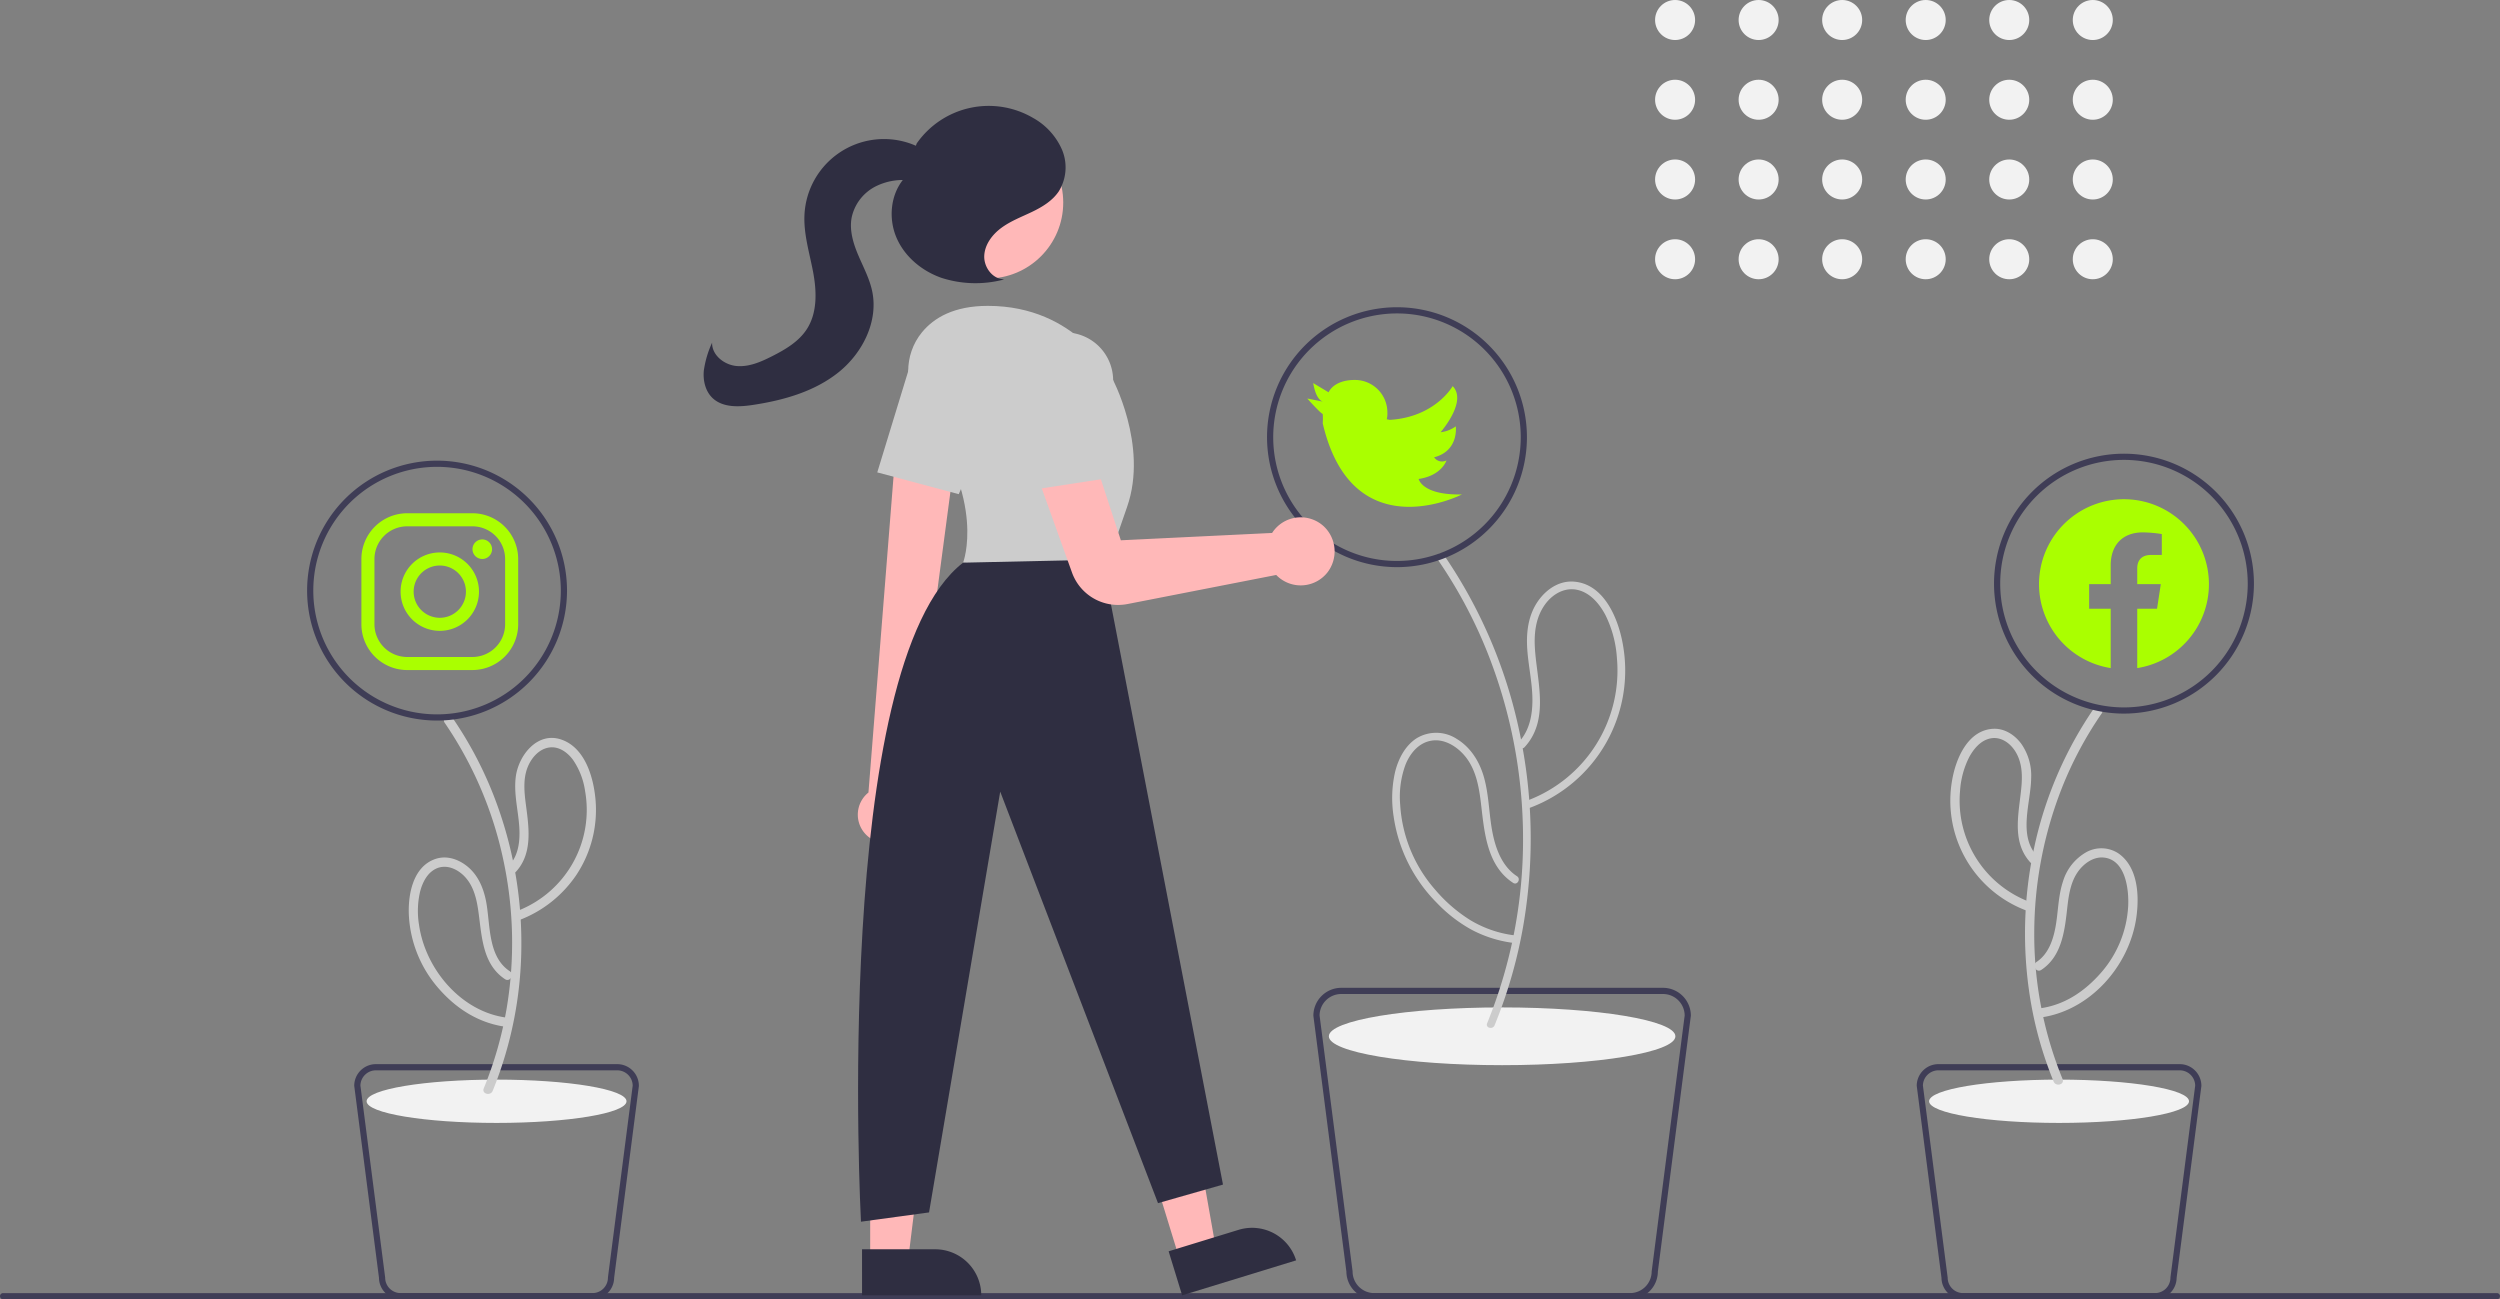 <svg xmlns="http://www.w3.org/2000/svg" data-name="Layer 1" width="808" height="419.93" viewBox="0 0 808 419.93" xmlns:xlink="http://www.w3.org/1999/xlink"><rect x="0" y="0" width="808" height="419.93" fill="#808080" stroke="none"/><path d="M631.154,651.031l-10.659-82.605-.008-.128a9.01,9.01,0,0,1,9-9h104a9.01,9.01,0,0,1,9,9L734.732,628.425l-2.912,22.606a9.01,9.01,0,0,1-9,8.934h-82.666A9.01,9.01,0,0,1,631.154,651.031Zm102.333-89.733h-104a7.008,7.008,0,0,0-7,6.938l7.739,59.935,2.92,22.666.008.129a7.008,7.008,0,0,0,7,7h82.666a7.008,7.008,0,0,0,7-7l10.667-82.729A7.008,7.008,0,0,0,733.487,561.298Z" transform="translate(-196 -240.035)" fill="#3f3d56"/><ellipse cx="485.487" cy="334.93" rx="56" ry="9.333" fill="#f2f2f2"/><path d="M676.639,570.765a156.834,156.834,0,0,0,11.609-59.778,163.21,163.21,0,0,0-11.438-59.879,152.825,152.825,0,0,0-16.209-30.327c-.912-1.323,1.246-2.57,2.151-1.257a158.735,158.735,0,0,1,24.312,56.901,165.83,165.83,0,0,1,1.457,61.615,154.195,154.195,0,0,1-9.479,33.389c-.602,1.462-3.013.822-2.402-.662Z" transform="translate(-196 -240.035)" fill="#ccc"/><path d="M686.981,479.762c3.397-3.681,4.324-8.806,4.297-13.661-.032-5.766-1.449-11.411-1.72-17.161-.243-5.145.537-10.348,3.543-14.648,2.588-3.702,6.668-6.551,11.35-6.289,9.988.56,14.638,12.047,16.079,20.435a47.339,47.339,0,0,1-30.015,52.658c-1.499.572-2.148-1.836-.662-2.402a44.894,44.894,0,0,0,28.729-46.038,36.419,36.419,0,0,0-3.703-13.826c-1.917-3.624-4.897-7.222-9.083-8.149-4.123-.914-7.99,1.373-10.373,4.628-3.005,4.103-3.631,9.063-3.354,14.025.594,10.606,4.888,23.289-3.327,32.19-1.09,1.181-2.848-.584-1.762-1.762Z" transform="translate(-196 -240.035)" fill="#ccc"/><path d="M685.039,525.381c-8.446-5.511-9.289-16.292-10.355-25.371-.603-5.141-1.477-10.604-4.631-14.867-2.595-3.506-6.991-6.519-11.547-5.703-4.016.719-6.731,4.035-8.208,7.64a29.912,29.912,0,0,0-1.751,13.091A45.777,45.777,0,0,0,659.796,527.527a48.843,48.843,0,0,0,11.43,9.908,36.23,36.23,0,0,0,14.449,4.925c1.573.186,1.592,2.68,0,2.491a39.347,39.347,0,0,1-13.88-4.232,46.325,46.325,0,0,1-11.362-8.725,49.581,49.581,0,0,1-14.012-27.983,38.168,38.168,0,0,1,.502-14.515c1.064-4.148,3.191-8.307,6.86-10.712a12.183,12.183,0,0,1,13.059.179c4.474,2.723,7.293,7.252,8.722,12.199,1.754,6.071,1.631,12.462,2.924,18.617,1.086,5.168,3.21,10.552,7.807,13.552,1.338.873.091,3.031-1.257,2.151Z" transform="translate(-196 -240.035)" fill="#ccc"/><path d="M605.504,381.336a42,42,0,1,1,42,42A42.048,42.048,0,0,1,605.504,381.336Zm2,0a40,40,0,1,0,40-40A40.045,40.045,0,0,0,607.504,381.336Z" transform="translate(-196 -240.035)" fill="#3f3d56"/><path d="M623.504,369.834l-5-1s4.2,4.7,5,5h0a20.124,20.124,0,0,1,0,3c9.6,41.2,45,23,45,23-12.9.3-14-5-14-5,7.5-1.1,9-6,9-6a3.09,3.09,0,0,1-4-1c8.1-2.1,7-10,7-10a10.4,10.4,0,0,1-4.9,1.9c.9-1.1,8.5-10.2,3.9-14.9,0,0-5.6,10-20.3,10.9l-1-.2a7.85,7.85,0,0,0,.2-2.2,10.5,10.5,0,0,0-10.5-10.5c-7,0-8.5,4-8.5,4l-5-3C620.504,363.834,621.004,368.834,623.504,369.834Z" transform="translate(-196 -240.035)" fill="#aaff00"/><path d="M892.487,659.965h-62a7.008,7.008,0,0,1-7-6.933L815.487,590.965a7.008,7.008,0,0,1,7-7h78a7.008,7.008,0,0,1,7,7l-.008.128-7.992,61.939A7.008,7.008,0,0,1,892.487,659.965Zm-75-69.062,8,62.062a5.006,5.006,0,0,0,5,5h62a5.006,5.006,0,0,0,5-5l.008-.129,7.991-61.933a5.006,5.006,0,0,0-5-4.938h-78A5.006,5.006,0,0,0,817.487,590.903Z" transform="translate(-196 -240.035)" fill="#3f3d56"/><ellipse cx="665.487" cy="355.93" rx="42" ry="7" fill="#f2f2f2"/><path d="M862.626,588.794a123.717,123.717,0,0,1-9.157-47.09,128.6,128.6,0,0,1,9.007-47.172,120.519,120.519,0,0,1,12.774-23.884c1.098-1.594-1.501-3.096-2.59-1.514a125.983,125.983,0,0,0-19.25,45.015,131.778,131.778,0,0,0-1.208,48.816,122.193,122.193,0,0,0,7.531,26.626c.723,1.761,3.627.99,2.893-.798Z" transform="translate(-196 -240.035)" fill="#ccc"/><path d="M854.32,516.642c-6.125-6.716-1.963-17.141-1.852-25.043a17.941,17.941,0,0,0-3.244-11.254c-2.158-2.862-5.44-4.99-9.142-4.757-8.097.51-11.939,9.613-13.131,16.48a37.924,37.924,0,0,0,24.075,42.296c1.804.692,2.585-2.207.798-2.893a34.972,34.972,0,0,1-22.335-35.797,28.034,28.034,0,0,1,2.933-10.889c1.484-2.753,3.794-5.544,7.04-6.122,3.22-.573,6.098,1.467,7.782,4.061,2.145,3.304,2.414,7.16,2.124,10.998-.633,8.375-3.558,18.036,2.832,25.041,1.304,1.43,3.421-.697,2.121-2.121Z" transform="translate(-196 -240.035)" fill="#ccc"/><path d="M855.75,553.507c6.42-4.239,7.509-12.171,8.293-19.211.458-4.111.948-8.539,3.258-12.087,1.835-2.818,5.091-5.363,8.632-5.011,7.075.703,8.177,10.342,7.891,15.794a35.576,35.576,0,0,1-8.711,21.359c-5.299,6.083-11.97,10.632-20.126,11.614-1.893.228-1.916,3.231,0,3,16.286-1.961,29.246-16.571,31.49-32.5.979-6.947.54-16.303-5.907-20.679a10.036,10.036,0,0,0-10.418-.246,16.222,16.222,0,0,0-7.394,9.368c-1.621,4.877-1.513,10.075-2.483,15.078-.801,4.131-2.375,8.511-6.04,10.93-1.604,1.059-.103,3.658,1.514,2.59Z" transform="translate(-196 -240.035)" fill="#ccc"/><path d="M882.47,470.67a42,42,0,1,1,42-42A42.048,42.048,0,0,1,882.47,470.67Zm0-82a40,40,0,1,0,40,40A40.045,40.045,0,0,0,882.47,388.67Z" transform="translate(-196 -240.035)" fill="#3f3d56"/><path d="M909.926,428.835a27.456,27.456,0,1,0-31.746,27.124v-19.185h-6.973v-7.939h6.973v-6.05c0-6.88,4.1-10.683,10.371-10.683a42.192,42.192,0,0,1,6.147.537v6.757h-3.464c-3.409,0-4.475,2.116-4.475,4.29v5.15h7.614l-1.216,7.939h-6.398v19.186a27.464,27.464,0,0,0,23.167-27.126Z" transform="translate(-196 -240.035)" fill="#aaff00" fill-rule="evenodd"/><path d="M1004,658.965a1.003,1.003,0,0,1-1,1H197a1,1,0,0,1,0-2h806A1.003,1.003,0,0,1,1004,658.965Z" transform="translate(-196 -240.035)" fill="#3f3d56"/><path d="M387.487,659.965h-62a7.008,7.008,0,0,1-7-6.933L310.487,590.965a7.008,7.008,0,0,1,7-7h78a7.008,7.008,0,0,1,7,7l-.008.128-7.992,61.939A7.008,7.008,0,0,1,387.487,659.965Zm-75-69.062,8,62.062a5.006,5.006,0,0,0,5,5h62a5.006,5.006,0,0,0,5-5l.008-.129,7.991-61.933a5.006,5.006,0,0,0-5-4.938h-78A5.006,5.006,0,0,0,312.487,590.903Z" transform="translate(-196 -240.035)" fill="#3f3d56"/><ellipse cx="160.487" cy="355.93" rx="42" ry="7" fill="#f2f2f2"/><path d="M355.241,592.592a125.984,125.984,0,0,0,9.264-48.087,130.9,130.9,0,0,0-9.188-47.955,123.808,123.808,0,0,0-13.002-24.415c-1.088-1.58-3.689-.081-2.59,1.514a123.716,123.716,0,0,1,18.906,44.103,127.75,127.75,0,0,1,1.151,48.007,122.12,122.12,0,0,1-7.433,26.036c-.733,1.785,2.168,2.562,2.893.798Z" transform="translate(-196 -240.035)" fill="#ccc"/><path d="M362.775,521.763c5.415-5.938,4.174-14.22,3.216-21.495-.528-4.013-.997-8.349.519-12.21,1.143-2.911,3.515-5.794,6.732-6.389,3.243-.6,6.122,1.466,7.958,3.957a23.744,23.744,0,0,1,3.893,10.027,34.975,34.975,0,0,1-21.942,38.818c-1.784.684-1.01,3.586.798,2.893a38.862,38.862,0,0,0,18.33-14.545,37.982,37.982,0,0,0,6.17-24.575c-.679-7.154-3.403-16.544-11.001-19.172-7.785-2.693-13.871,5.127-14.749,12.038-.683,5.374.748,10.645,1.119,15.98.303,4.349-.09,9.181-3.163,12.551-1.299,1.424.817,3.551,2.121,2.121Z" transform="translate(-196 -240.035)" fill="#ccc"/><path d="M360.738,553.917c-7.249-4.787-6.186-15.361-7.682-22.788-.828-4.114-2.517-8.109-5.781-10.878-2.886-2.449-6.798-3.867-10.526-2.606-7.397,2.502-8.979,11.786-8.587,18.553a38.912,38.912,0,0,0,9.579,23.275c5.871,6.739,13.276,11.413,22.247,12.493,1.913.23,1.896-2.772,0-3-14.873-1.791-26.558-15.717-28.568-30.098a27.428,27.428,0,0,1,.379-10.753c.768-2.877,2.269-5.93,5.072-7.295,3.217-1.566,6.761-.04,9.12,2.325,2.876,2.884,3.923,6.844,4.518,10.762,1.217,8.018,1.132,17.594,8.716,22.601,1.616,1.067,3.12-1.53,1.514-2.59Z" transform="translate(-196 -240.035)" fill="#ccc"/><path d="M337.258,472.918a42,42,0,1,1,42-42A42.048,42.048,0,0,1,337.258,472.918Zm0-82a40,40,0,1,0,40,40A40.045,40.045,0,0,0,337.258,390.918Z" transform="translate(-196 -240.035)" fill="#3f3d56"/><path d="M348.698,410.14a10.59,10.59,0,0,1,10.559,10.559V441.814a10.59,10.59,0,0,1-10.559,10.559H327.583a10.59,10.59,0,0,1-10.559-10.559V420.699a10.59,10.59,0,0,1,10.559-10.559h21.115m0-4.223H327.583A14.824,14.824,0,0,0,312.802,420.699V441.814A14.824,14.824,0,0,0,327.583,456.595h21.115A14.824,14.824,0,0,0,363.479,441.814V420.699A14.824,14.824,0,0,0,348.698,405.918Z" transform="translate(-196 -240.035)" fill="#aaff00"/><path d="M351.865,420.699a3.161,3.161,0,1,1,.014,0Q351.872,420.699,351.865,420.699Z" transform="translate(-196 -240.035)" fill="#aaff00"/><path d="M338.14,422.81a8.447,8.447,0,1,1-8.447,8.447,8.447,8.447,0,0,1,8.447-8.447m0-4.223a12.669,12.669,0,1,0,12.669,12.669A12.669,12.669,0,0,0,338.14,418.587Z" transform="translate(-196 -240.035)" fill="#aaff00"/><polygon points="381.243 406.999 392.963 403.402 384.667 356.484 367.369 361.792 381.243 406.999" fill="#ffb8b8"/><path d="M575.04,638.476h38.531a0,0,0,0,1,0,0V653.363a0,0,0,0,1,0,0H589.927a14.887,14.887,0,0,1-14.887-14.887v0A0,0,0,0,1,575.04,638.476Z" transform="translate(1155.962 849.018) rotate(162.939)" fill="#2f2e41"/><polygon points="281.245 407.269 293.504 407.268 299.337 359.98 281.242 359.981 281.245 407.269" fill="#ffb8b8"/><path d="M474.618,643.8h38.531a0,0,0,0,1,0,0v14.887a0,0,0,0,1,0,0H489.505a14.887,14.887,0,0,1-14.887-14.887v0A0,0,0,0,1,474.618,643.8Z" transform="translate(791.796 1062.43) rotate(179.997)" fill="#2f2e41"/><path d="M476.365,510.226a9.162,9.162,0,0,1,.318-14.046l9.505-119.695,19.331,4.83L490.042,498.074a9.212,9.212,0,0,1-13.677,12.152Z" transform="translate(-196 -240.035)" fill="#ffb8b8"/><circle cx="319.076" cy="65.466" r="24.561" fill="#ffb8b8"/><path d="M493.719,372.805c-5.542-7.608-5.713-18.087.257-25.364,3.896-4.749,10.412-8.55,21.292-8.55,29,0,40,23,40,23s12,22,5,42-7,22-7,22l-46-4S515.029,402.059,493.719,372.805Z" transform="translate(-196 -240.035)" fill="#ccc"/><path d="M479.534,392.713l9.91-32.421a15.502,15.502,0,0,1,21.93-9.245h0A15.53,15.53,0,0,1,518.462,371.057l-12.598,28.691Z" transform="translate(-196 -240.035)" fill="#ccc"/><path d="M552.269,420.891l39,202-21,6-51-133-23,136-22,3s-9.65-179.945,33-213Z" transform="translate(-196 -240.035)" fill="#2f2e41"/><path d="M557.365,435.55a15.822,15.822,0,0,1-14.925-10.547l-11.262-31.334,17.484-8.31,9.596,29.297,48.893-2.371a10.6,10.6,0,0,1,.868-1.187h0a11.001,11.001,0,0,1,15.741-1.034,11.132,11.132,0,0,1,1.204,15.062,11,11,0,0,1-15.706,1.479,10.212,10.212,0,0,1-.782-.745l-47.992,9.385A16.25,16.25,0,0,1,557.365,435.55Z" transform="translate(-196 -240.035)" fill="#ffb8b8"/><path d="M524.872,364.795a15.501,15.501,0,0,1,16.362-17.282h0a15.53,15.53,0,0,1,14.535,15.472v31.335l-26.936,4.145Z" transform="translate(-196 -240.035)" fill="#ccc"/><path d="M520.477,330.285c-3.686-.016-6.53-3.897-6.365-7.58s2.639-6.923,5.619-9.093,6.475-3.492,9.798-5.087,6.617-3.586,8.669-6.648a14.716,14.716,0,0,0,1.023-13.504,21.669,21.669,0,0,0-9.333-10.224,28.378,28.378,0,0,0-37.607,8.25l-4.208,11.458c-4.288,5.156-4.968,12.813-2.332,18.98s8.248,10.806,14.581,13.011a35.794,35.794,0,0,0,19.841.595" transform="translate(-196 -240.035)" fill="#2f2e41"/><path d="M498.031,292.125c-1.809-2.899-4.944-4.743-8.186-5.825a25.724,25.724,0,0,0-33.832,23.003c-.344,6.314,1.634,12.489,2.795,18.705s1.393,13.082-2.034,18.396c-2.611,4.048-6.964,6.596-11.261,8.773-3.581,1.814-7.455,3.516-11.453,3.154s-8.016-3.528-7.91-7.541a32.054,32.054,0,0,0-2.682,9.08c-.281,3.156.497,6.561,2.776,8.762,3.313,3.199,8.563,2.965,13.116,2.274,9.857-1.494,19.838-4.295,27.626-10.52s12.955-16.475,10.904-26.231c-.857-4.075-2.87-7.796-4.497-11.63s-2.897-8.027-2.15-12.124a14.735,14.735,0,0,1,7.493-9.982,19.601,19.601,0,0,1,12.523-1.899c2.799.459,6.294,1.173,7.954-1.127a4.508,4.508,0,0,0-.094-4.809,13.248,13.248,0,0,0-3.593-3.56" transform="translate(-196 -240.035)" fill="#2f2e41"/><circle cx="541.388" cy="6.467" r="6.467" fill="#f2f2f2"/><circle cx="541.388" cy="32.24" r="6.467" fill="#f2f2f2"/><circle cx="541.388" cy="58.013" r="6.467" fill="#f2f2f2"/><circle cx="541.388" cy="83.787" r="6.467" fill="#f2f2f2"/><circle cx="568.388" cy="6.467" r="6.467" fill="#f2f2f2"/><circle cx="568.388" cy="32.24" r="6.467" fill="#f2f2f2"/><circle cx="568.388" cy="58.013" r="6.467" fill="#f2f2f2"/><circle cx="568.388" cy="83.787" r="6.467" fill="#f2f2f2"/><circle cx="595.388" cy="6.467" r="6.467" fill="#f2f2f2"/><circle cx="595.388" cy="32.24" r="6.467" fill="#f2f2f2"/><circle cx="595.388" cy="58.013" r="6.467" fill="#f2f2f2"/><circle cx="595.388" cy="83.787" r="6.467" fill="#f2f2f2"/><circle cx="622.388" cy="6.467" r="6.467" fill="#f2f2f2"/><circle cx="622.388" cy="32.24" r="6.467" fill="#f2f2f2"/><circle cx="622.388" cy="58.013" r="6.467" fill="#f2f2f2"/><circle cx="622.388" cy="83.787" r="6.467" fill="#f2f2f2"/><circle cx="649.388" cy="6.467" r="6.467" fill="#f2f2f2"/><circle cx="649.388" cy="32.24" r="6.467" fill="#f2f2f2"/><circle cx="649.388" cy="58.013" r="6.467" fill="#f2f2f2"/><circle cx="649.388" cy="83.787" r="6.467" fill="#f2f2f2"/><circle cx="676.388" cy="6.467" r="6.467" fill="#f2f2f2"/><circle cx="676.388" cy="32.24" r="6.467" fill="#f2f2f2"/><circle cx="676.388" cy="58.013" r="6.467" fill="#f2f2f2"/><circle cx="676.388" cy="83.787" r="6.467" fill="#f2f2f2"/></svg>